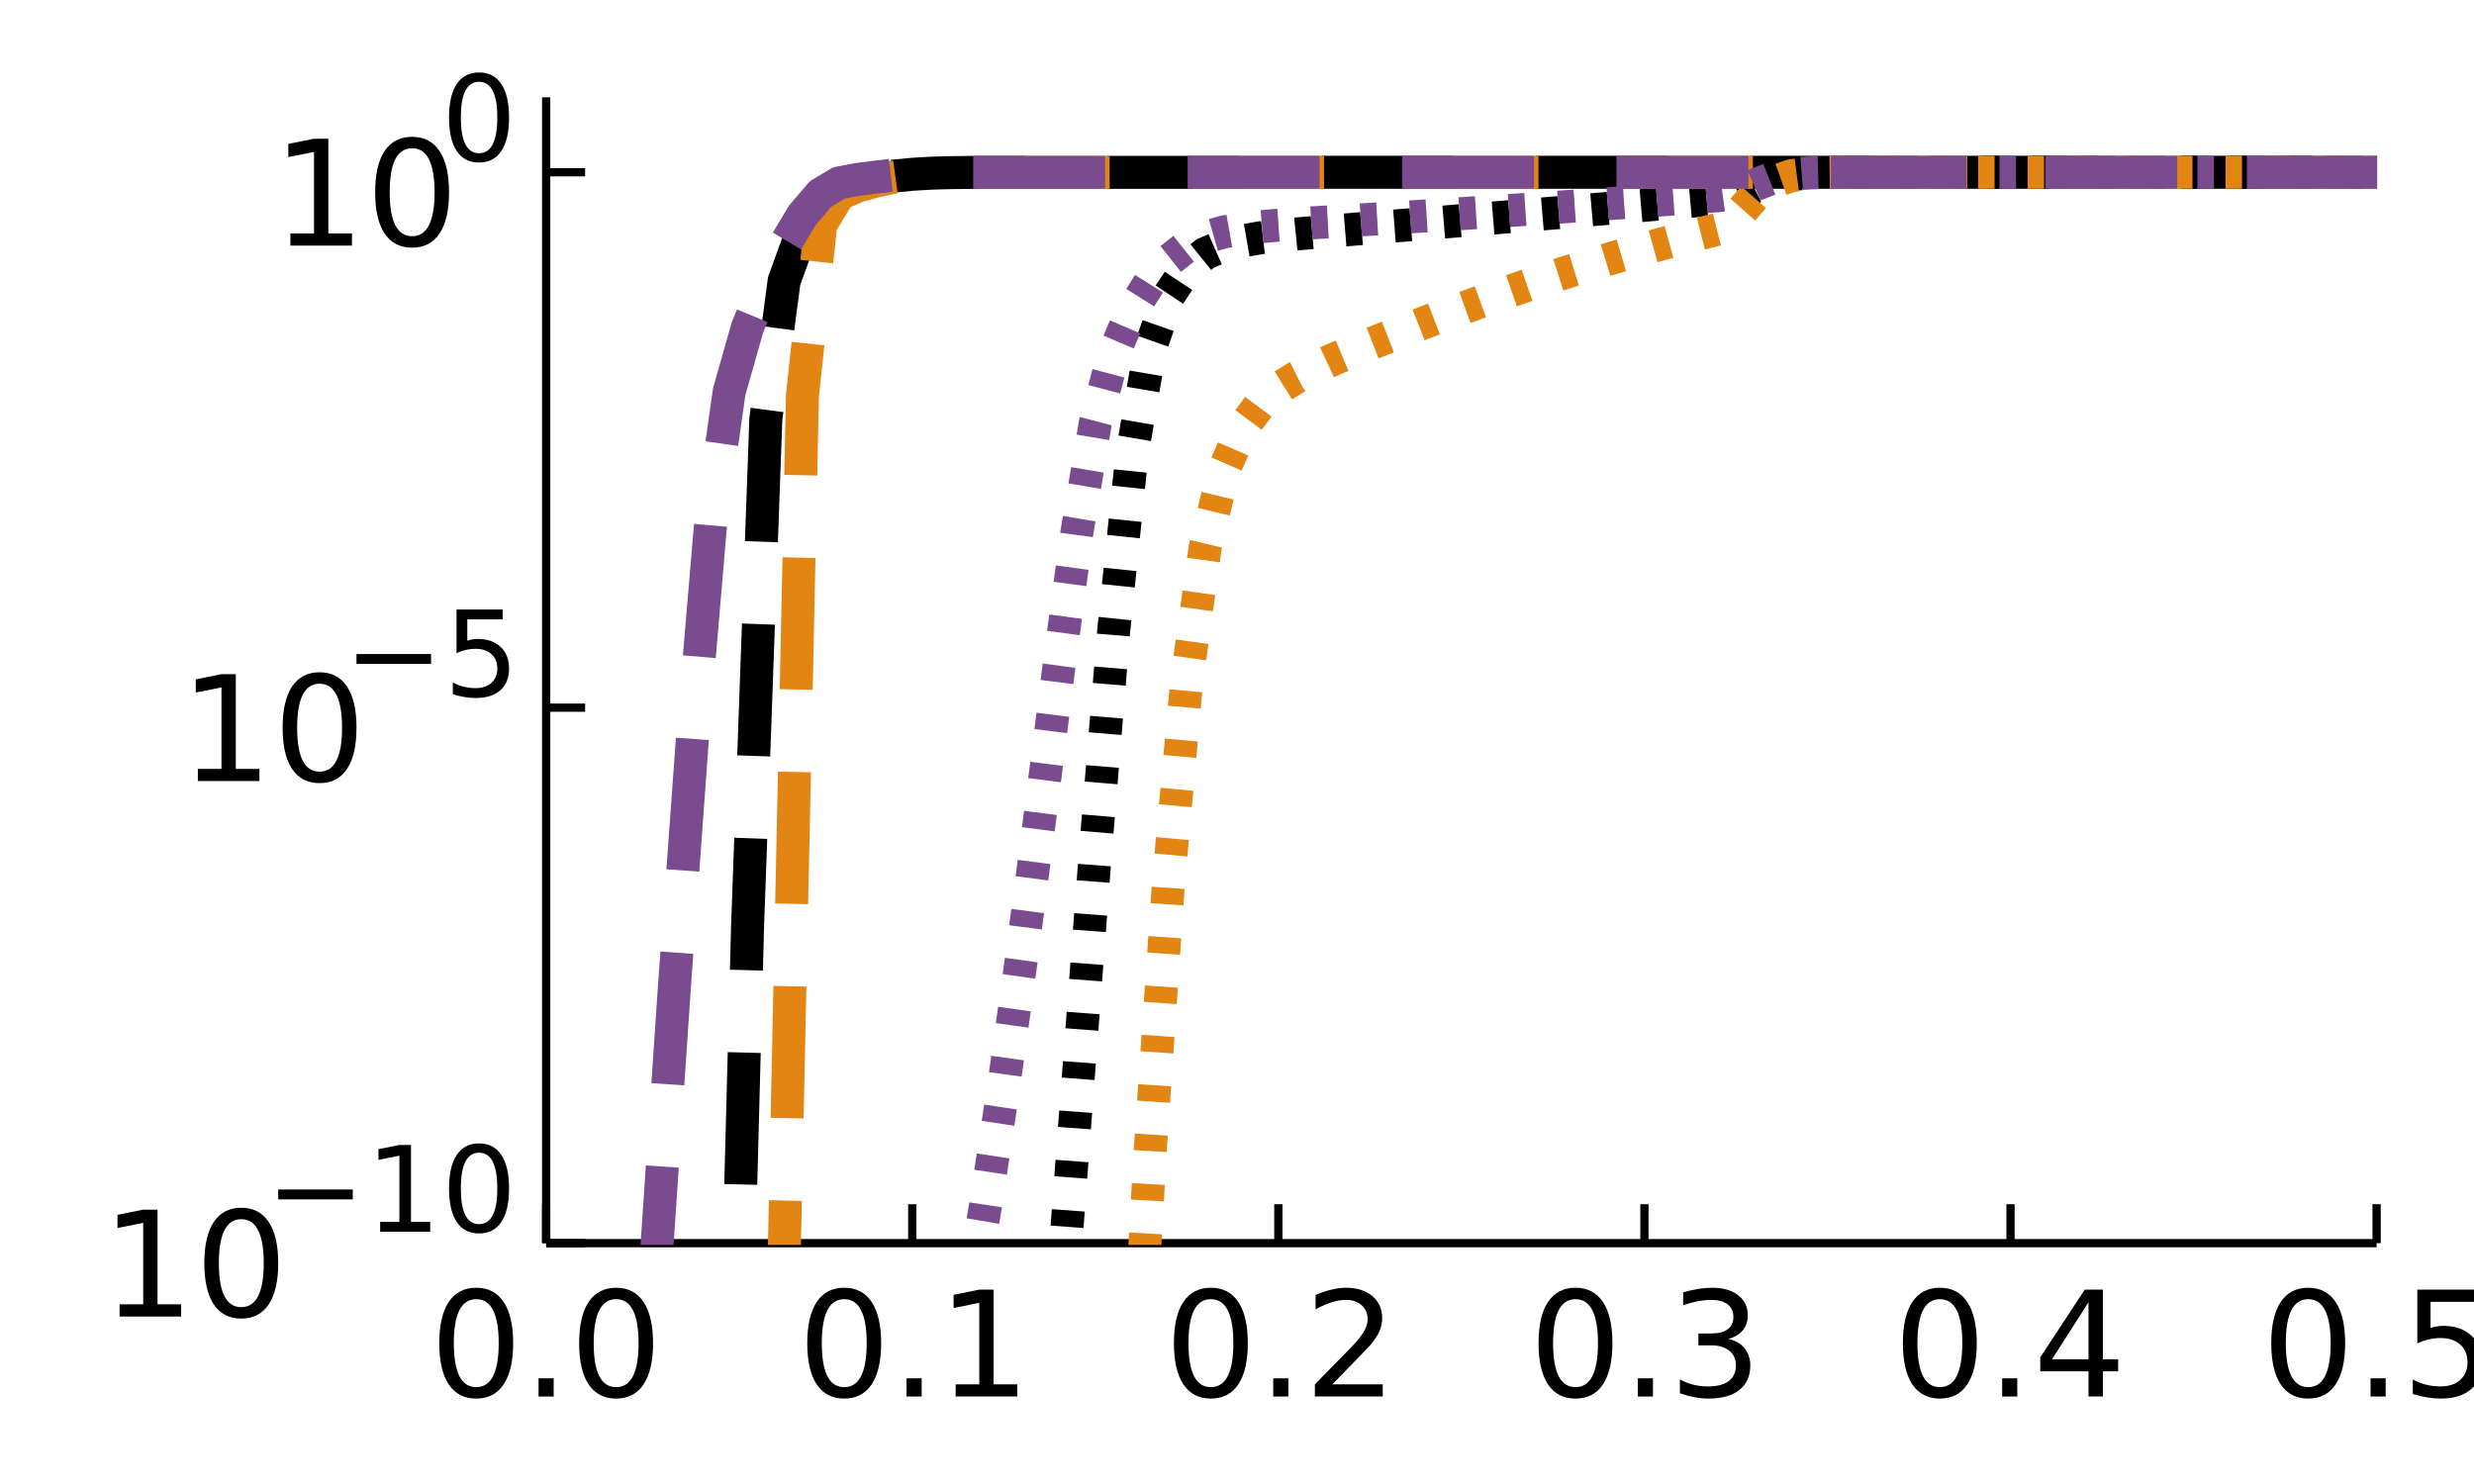 <?xml version="1.0" encoding="utf-8"?>
<svg xmlns="http://www.w3.org/2000/svg" xmlns:xlink="http://www.w3.org/1999/xlink" width="300" height="180" viewBox="0 0 1200 720">
<rect x="0" y="0" width="1200" height="720" fill="#333333" stroke="none"/>
<defs>
  <clipPath id="clip180">
    <rect x="0" y="0" width="1200" height="720"/>
  </clipPath>
</defs>
<path clip-path="url(#clip180)" d="
M0 720 L1200 720 L1200 0 L0 0  Z
  " fill="#ffffff" fill-rule="evenodd" fill-opacity="1"/>
<defs>
  <clipPath id="clip181">
    <rect x="240" y="0" width="841" height="720"/>
  </clipPath>
</defs>
<path clip-path="url(#clip180)" d="
M264.915 603.152 L1152.76 603.152 L1152.76 47.244 L264.915 47.244  Z
  " fill="#ffffff" fill-rule="evenodd" fill-opacity="1"/>
<defs>
  <clipPath id="clip182">
    <rect x="264" y="47" width="889" height="557"/>
  </clipPath>
</defs>
<polyline clip-path="url(#clip180)" style="stroke:#000000; stroke-linecap:butt; stroke-linejoin:round; stroke-width:4; stroke-opacity:1; fill:none" points="
  264.915,603.152 1152.76,603.152 
  "/>
<polyline clip-path="url(#clip180)" style="stroke:#000000; stroke-linecap:butt; stroke-linejoin:round; stroke-width:4; stroke-opacity:1; fill:none" points="
  264.915,603.152 264.915,584.254 
  "/>
<polyline clip-path="url(#clip180)" style="stroke:#000000; stroke-linecap:butt; stroke-linejoin:round; stroke-width:4; stroke-opacity:1; fill:none" points="
  442.483,603.152 442.483,584.254 
  "/>
<polyline clip-path="url(#clip180)" style="stroke:#000000; stroke-linecap:butt; stroke-linejoin:round; stroke-width:4; stroke-opacity:1; fill:none" points="
  620.051,603.152 620.051,584.254 
  "/>
<polyline clip-path="url(#clip180)" style="stroke:#000000; stroke-linecap:butt; stroke-linejoin:round; stroke-width:4; stroke-opacity:1; fill:none" points="
  797.62,603.152 797.62,584.254 
  "/>
<polyline clip-path="url(#clip180)" style="stroke:#000000; stroke-linecap:butt; stroke-linejoin:round; stroke-width:4; stroke-opacity:1; fill:none" points="
  975.188,603.152 975.188,584.254 
  "/>
<polyline clip-path="url(#clip180)" style="stroke:#000000; stroke-linecap:butt; stroke-linejoin:round; stroke-width:4; stroke-opacity:1; fill:none" points="
  1152.76,603.152 1152.76,584.254 
  "/>
<path clip-path="url(#clip180)" d="M230.992 630.33 Q225.575 630.33 222.832 635.677 Q220.124 640.99 220.124 651.684 Q220.124 662.344 222.832 667.691 Q225.575 673.003 230.992 673.003 Q236.443 673.003 239.151 667.691 Q241.894 662.344 241.894 651.684 Q241.894 640.99 239.151 635.677 Q236.443 630.33 230.992 630.33 M230.992 624.774 Q239.707 624.774 244.29 631.684 Q248.908 638.559 248.908 651.684 Q248.908 664.774 244.29 671.684 Q239.707 678.559 230.992 678.559 Q222.276 678.559 217.658 671.684 Q213.075 664.774 213.075 651.684 Q213.075 638.559 217.658 631.684 Q222.276 624.774 230.992 624.774 Z" fill="#000000" fill-rule="evenodd" fill-opacity="1" /><path clip-path="url(#clip180)" d="M261.235 668.732 L268.561 668.732 L268.561 677.552 L261.235 677.552 L261.235 668.732 Z" fill="#000000" fill-rule="evenodd" fill-opacity="1" /><path clip-path="url(#clip180)" d="M298.839 630.33 Q293.422 630.33 290.679 635.677 Q287.971 640.99 287.971 651.684 Q287.971 662.344 290.679 667.691 Q293.422 673.003 298.839 673.003 Q304.29 673.003 306.998 667.691 Q309.741 662.344 309.741 651.684 Q309.741 640.99 306.998 635.677 Q304.29 630.33 298.839 630.33 M298.839 624.774 Q307.554 624.774 312.137 631.684 Q316.755 638.559 316.755 651.684 Q316.755 664.774 312.137 671.684 Q307.554 678.559 298.839 678.559 Q290.123 678.559 285.505 671.684 Q280.922 664.774 280.922 651.684 Q280.922 638.559 285.505 631.684 Q290.123 624.774 298.839 624.774 Z" fill="#000000" fill-rule="evenodd" fill-opacity="1" /><path clip-path="url(#clip180)" d="M409.48 630.33 Q404.063 630.33 401.32 635.677 Q398.612 640.99 398.612 651.684 Q398.612 662.344 401.32 667.691 Q404.063 673.003 409.48 673.003 Q414.931 673.003 417.64 667.691 Q420.383 662.344 420.383 651.684 Q420.383 640.99 417.64 635.677 Q414.931 630.33 409.48 630.33 M409.48 624.774 Q418.195 624.774 422.779 631.684 Q427.397 638.559 427.397 651.684 Q427.397 664.774 422.779 671.684 Q418.195 678.559 409.48 678.559 Q400.765 678.559 396.147 671.684 Q391.563 664.774 391.563 651.684 Q391.563 638.559 396.147 631.684 Q400.765 624.774 409.48 624.774 Z" fill="#000000" fill-rule="evenodd" fill-opacity="1" /><path clip-path="url(#clip180)" d="M439.723 668.732 L447.049 668.732 L447.049 677.552 L439.723 677.552 L439.723 668.732 Z" fill="#000000" fill-rule="evenodd" fill-opacity="1" /><path clip-path="url(#clip180)" d="M463.542 671.649 L475 671.649 L475 632.101 L462.535 634.601 L462.535 628.212 L474.931 625.712 L481.945 625.712 L481.945 671.649 L493.403 671.649 L493.403 677.552 L463.542 677.552 L463.542 671.649 Z" fill="#000000" fill-rule="evenodd" fill-opacity="1" /><path clip-path="url(#clip180)" d="M587.326 630.33 Q581.909 630.33 579.166 635.677 Q576.458 640.99 576.458 651.684 Q576.458 662.344 579.166 667.691 Q581.909 673.003 587.326 673.003 Q592.777 673.003 595.486 667.691 Q598.229 662.344 598.229 651.684 Q598.229 640.99 595.486 635.677 Q592.777 630.33 587.326 630.33 M587.326 624.774 Q596.041 624.774 600.624 631.684 Q605.243 638.559 605.243 651.684 Q605.243 664.774 600.624 671.684 Q596.041 678.559 587.326 678.559 Q578.611 678.559 573.993 671.684 Q569.409 664.774 569.409 651.684 Q569.409 638.559 573.993 631.684 Q578.611 624.774 587.326 624.774 Z" fill="#000000" fill-rule="evenodd" fill-opacity="1" /><path clip-path="url(#clip180)" d="M617.569 668.732 L624.895 668.732 L624.895 677.552 L617.569 677.552 L617.569 668.732 Z" fill="#000000" fill-rule="evenodd" fill-opacity="1" /><path clip-path="url(#clip180)" d="M646.215 671.649 L670.694 671.649 L670.694 677.552 L637.777 677.552 L637.777 671.649 Q641.77 667.517 648.645 660.573 Q655.555 653.594 657.326 651.58 Q660.694 647.795 662.013 645.191 Q663.367 642.552 663.367 640.017 Q663.367 635.885 660.451 633.281 Q657.569 630.677 652.916 630.677 Q649.617 630.677 645.937 631.823 Q642.291 632.969 638.124 635.295 L638.124 628.212 Q642.36 626.51 646.041 625.642 Q649.721 624.774 652.777 624.774 Q660.832 624.774 665.624 628.802 Q670.416 632.83 670.416 639.566 Q670.416 642.76 669.2 645.642 Q668.02 648.49 664.86 652.378 Q663.992 653.385 659.339 658.212 Q654.687 663.003 646.215 671.649 Z" fill="#000000" fill-rule="evenodd" fill-opacity="1" /><path clip-path="url(#clip180)" d="M764.182 630.33 Q758.766 630.33 756.023 635.677 Q753.314 640.99 753.314 651.684 Q753.314 662.344 756.023 667.691 Q758.766 673.003 764.182 673.003 Q769.634 673.003 772.342 667.691 Q775.085 662.344 775.085 651.684 Q775.085 640.99 772.342 635.677 Q769.634 630.33 764.182 630.33 M764.182 624.774 Q772.898 624.774 777.481 631.684 Q782.099 638.559 782.099 651.684 Q782.099 664.774 777.481 671.684 Q772.898 678.559 764.182 678.559 Q755.467 678.559 750.849 671.684 Q746.266 664.774 746.266 651.684 Q746.266 638.559 750.849 631.684 Q755.467 624.774 764.182 624.774 Z" fill="#000000" fill-rule="evenodd" fill-opacity="1" /><path clip-path="url(#clip180)" d="M794.425 668.732 L801.752 668.732 L801.752 677.552 L794.425 677.552 L794.425 668.732 Z" fill="#000000" fill-rule="evenodd" fill-opacity="1" /><path clip-path="url(#clip180)" d="M838.279 649.601 Q843.314 650.677 846.126 654.08 Q848.973 657.483 848.973 662.483 Q848.973 670.156 843.696 674.357 Q838.418 678.559 828.696 678.559 Q825.432 678.559 821.96 677.899 Q818.522 677.274 814.842 675.989 L814.842 669.219 Q817.758 670.92 821.231 671.788 Q824.703 672.656 828.487 672.656 Q835.085 672.656 838.522 670.052 Q841.994 667.448 841.994 662.483 Q841.994 657.899 838.765 655.33 Q835.571 652.726 829.842 652.726 L823.8 652.726 L823.8 646.962 L830.119 646.962 Q835.293 646.962 838.036 644.913 Q840.779 642.83 840.779 638.941 Q840.779 634.948 837.932 632.83 Q835.119 630.677 829.842 630.677 Q826.96 630.677 823.661 631.302 Q820.363 631.927 816.404 633.247 L816.404 626.997 Q820.397 625.885 823.869 625.33 Q827.376 624.774 830.467 624.774 Q838.453 624.774 843.105 628.42 Q847.758 632.031 847.758 638.212 Q847.758 642.517 845.293 645.503 Q842.828 648.455 838.279 649.601 Z" fill="#000000" fill-rule="evenodd" fill-opacity="1" /><path clip-path="url(#clip180)" d="M940.9 630.33 Q935.483 630.33 932.74 635.677 Q930.032 640.99 930.032 651.684 Q930.032 662.344 932.74 667.691 Q935.483 673.003 940.9 673.003 Q946.351 673.003 949.059 667.691 Q951.802 662.344 951.802 651.684 Q951.802 640.99 949.059 635.677 Q946.351 630.33 940.9 630.33 M940.9 624.774 Q949.615 624.774 954.198 631.684 Q958.816 638.559 958.816 651.684 Q958.816 664.774 954.198 671.684 Q949.615 678.559 940.9 678.559 Q932.185 678.559 927.566 671.684 Q922.983 664.774 922.983 651.684 Q922.983 638.559 927.566 631.684 Q932.185 624.774 940.9 624.774 Z" fill="#000000" fill-rule="evenodd" fill-opacity="1" /><path clip-path="url(#clip180)" d="M971.143 668.732 L978.469 668.732 L978.469 677.552 L971.143 677.552 L971.143 668.732 Z" fill="#000000" fill-rule="evenodd" fill-opacity="1" /><path clip-path="url(#clip180)" d="M1013.02 631.823 L995.309 659.496 L1013.02 659.496 L1013.02 631.823 M1011.18 625.712 L1020 625.712 L1020 659.496 L1027.39 659.496 L1027.39 665.33 L1020 665.33 L1020 677.552 L1013.02 677.552 L1013.02 665.33 L989.615 665.33 L989.615 658.559 L1011.18 625.712 Z" fill="#000000" fill-rule="evenodd" fill-opacity="1" /><path clip-path="url(#clip180)" d="M1119.58 630.33 Q1114.16 630.33 1111.42 635.677 Q1108.71 640.99 1108.71 651.684 Q1108.71 662.344 1111.42 667.691 Q1114.16 673.003 1119.58 673.003 Q1125.03 673.003 1127.74 667.691 Q1130.48 662.344 1130.48 651.684 Q1130.48 640.99 1127.74 635.677 Q1125.03 630.33 1119.58 630.33 M1119.58 624.774 Q1128.29 624.774 1132.88 631.684 Q1137.5 638.559 1137.5 651.684 Q1137.5 664.774 1132.88 671.684 Q1128.29 678.559 1119.58 678.559 Q1110.86 678.559 1106.25 671.684 Q1101.66 664.774 1101.66 651.684 Q1101.66 638.559 1106.25 631.684 Q1110.86 624.774 1119.58 624.774 Z" fill="#000000" fill-rule="evenodd" fill-opacity="1" /><path clip-path="url(#clip180)" d="M1149.82 668.732 L1157.15 668.732 L1157.15 677.552 L1149.82 677.552 L1149.82 668.732 Z" fill="#000000" fill-rule="evenodd" fill-opacity="1" /><path clip-path="url(#clip180)" d="M1172.5 625.712 L1200.03 625.712 L1200.03 631.615 L1178.92 631.615 L1178.92 644.323 Q1180.45 643.802 1181.97 643.559 Q1183.5 643.281 1185.03 643.281 Q1193.71 643.281 1198.78 648.038 Q1203.85 652.795 1203.85 660.92 Q1203.85 669.288 1198.64 673.941 Q1193.43 678.559 1183.95 678.559 Q1180.69 678.559 1177.29 678.003 Q1173.92 677.448 1170.31 676.337 L1170.31 669.288 Q1173.43 670.989 1176.77 671.823 Q1180.1 672.656 1183.81 672.656 Q1189.82 672.656 1193.33 669.496 Q1196.84 666.337 1196.84 660.92 Q1196.84 655.503 1193.33 652.344 Q1189.82 649.184 1183.81 649.184 Q1181 649.184 1178.19 649.809 Q1175.41 650.434 1172.5 651.753 L1172.5 625.712 Z" fill="#000000" fill-rule="evenodd" fill-opacity="1" /><polyline clip-path="url(#clip180)" style="stroke:#000000; stroke-linecap:butt; stroke-linejoin:round; stroke-width:4; stroke-opacity:1; fill:none" points="
  264.915,603.152 264.915,47.244 
  "/>
<polyline clip-path="url(#clip180)" style="stroke:#000000; stroke-linecap:butt; stroke-linejoin:round; stroke-width:4; stroke-opacity:1; fill:none" points="
  264.915,603.152 283.813,603.152 
  "/>
<polyline clip-path="url(#clip180)" style="stroke:#000000; stroke-linecap:butt; stroke-linejoin:round; stroke-width:4; stroke-opacity:1; fill:none" points="
  264.915,343.357 283.813,343.357 
  "/>
<polyline clip-path="url(#clip180)" style="stroke:#000000; stroke-linecap:butt; stroke-linejoin:round; stroke-width:4; stroke-opacity:1; fill:none" points="
  264.915,83.562 283.813,83.562 
  "/>
<path clip-path="url(#clip180)" d="M57.999 632.841 L69.457 632.841 L69.457 593.292 L56.992 595.792 L56.992 589.403 L69.388 586.903 L76.402 586.903 L76.402 632.841 L87.86 632.841 L87.86 638.743 L57.999 638.743 L57.999 632.841 Z" fill="#000000" fill-rule="evenodd" fill-opacity="1" /><path clip-path="url(#clip180)" d="M117.027 591.521 Q111.61 591.521 108.867 596.868 Q106.159 602.181 106.159 612.875 Q106.159 623.535 108.867 628.882 Q111.61 634.195 117.027 634.195 Q122.478 634.195 125.186 628.882 Q127.929 623.535 127.929 612.875 Q127.929 602.181 125.186 596.868 Q122.478 591.521 117.027 591.521 M117.027 585.966 Q125.742 585.966 130.325 592.875 Q134.943 599.75 134.943 612.875 Q134.943 625.966 130.325 632.875 Q125.742 639.75 117.027 639.75 Q108.311 639.75 103.693 632.875 Q99.11 625.966 99.11 612.875 Q99.11 599.75 103.693 592.875 Q108.311 585.966 117.027 585.966 Z" fill="#000000" fill-rule="evenodd" fill-opacity="1" /><path clip-path="url(#clip180)" d="M134.943 577.118 L171.11 577.118 L171.11 581.914 L134.943 581.914 L134.943 577.118 Z" fill="#000000" fill-rule="evenodd" fill-opacity="1" /><path clip-path="url(#clip180)" d="M184.398 592.832 L193.708 592.832 L193.708 560.699 L183.58 562.73 L183.58 557.539 L193.652 555.508 L199.35 555.508 L199.35 592.832 L208.66 592.832 L208.66 597.628 L184.398 597.628 L184.398 592.832 Z" fill="#000000" fill-rule="evenodd" fill-opacity="1" /><path clip-path="url(#clip180)" d="M232.358 559.26 Q227.957 559.26 225.728 563.604 Q223.528 567.921 223.528 576.61 Q223.528 585.271 225.728 589.616 Q227.957 593.932 232.358 593.932 Q236.787 593.932 238.988 589.616 Q241.216 585.271 241.216 576.61 Q241.216 567.921 238.988 563.604 Q236.787 559.26 232.358 559.26 M232.358 554.746 Q239.439 554.746 243.163 560.36 Q246.915 565.946 246.915 576.61 Q246.915 587.246 243.163 592.86 Q239.439 598.446 232.358 598.446 Q225.277 598.446 221.525 592.86 Q217.801 587.246 217.801 576.61 Q217.801 565.946 221.525 560.36 Q225.277 554.746 232.358 554.746 Z" fill="#000000" fill-rule="evenodd" fill-opacity="1" /><path clip-path="url(#clip180)" d="M95.972 373.046 L107.43 373.046 L107.43 333.497 L94.965 335.997 L94.965 329.608 L107.361 327.108 L114.375 327.108 L114.375 373.046 L125.833 373.046 L125.833 378.948 L95.972 378.948 L95.972 373.046 Z" fill="#000000" fill-rule="evenodd" fill-opacity="1" /><path clip-path="url(#clip180)" d="M154.999 331.726 Q149.583 331.726 146.84 337.073 Q144.131 342.386 144.131 353.08 Q144.131 363.74 146.84 369.087 Q149.583 374.4 154.999 374.4 Q160.451 374.4 163.159 369.087 Q165.902 363.74 165.902 353.08 Q165.902 342.386 163.159 337.073 Q160.451 331.726 154.999 331.726 M154.999 326.171 Q163.715 326.171 168.298 333.08 Q172.916 339.955 172.916 353.08 Q172.916 366.171 168.298 373.08 Q163.715 379.955 154.999 379.955 Q146.284 379.955 141.666 373.08 Q137.083 366.171 137.083 353.08 Q137.083 339.955 141.666 333.08 Q146.284 326.171 154.999 326.171 Z" fill="#000000" fill-rule="evenodd" fill-opacity="1" /><path clip-path="url(#clip180)" d="M172.916 317.323 L209.083 317.323 L209.083 322.119 L172.916 322.119 L172.916 317.323 Z" fill="#000000" fill-rule="evenodd" fill-opacity="1" /><path clip-path="url(#clip180)" d="M221.44 295.713 L243.812 295.713 L243.812 300.509 L226.659 300.509 L226.659 310.834 Q227.9 310.411 229.142 310.213 Q230.383 309.988 231.624 309.988 Q238.677 309.988 242.796 313.853 Q246.915 317.718 246.915 324.319 Q246.915 331.118 242.683 334.899 Q238.452 338.651 230.75 338.651 Q228.098 338.651 225.333 338.199 Q222.597 337.748 219.663 336.845 L219.663 331.118 Q222.202 332.501 224.91 333.178 Q227.618 333.855 230.637 333.855 Q235.518 333.855 238.367 331.288 Q241.216 328.72 241.216 324.319 Q241.216 319.918 238.367 317.351 Q235.518 314.784 230.637 314.784 Q228.352 314.784 226.067 315.292 Q223.81 315.799 221.44 316.871 L221.44 295.713 Z" fill="#000000" fill-rule="evenodd" fill-opacity="1" /><path clip-path="url(#clip180)" d="M140.857 113.251 L152.315 113.251 L152.315 73.702 L139.85 76.202 L139.85 69.813 L152.246 67.313 L159.259 67.313 L159.259 113.251 L170.718 113.251 L170.718 119.153 L140.857 119.153 L140.857 113.251 Z" fill="#000000" fill-rule="evenodd" fill-opacity="1" /><path clip-path="url(#clip180)" d="M199.884 71.931 Q194.468 71.931 191.724 77.278 Q189.016 82.591 189.016 93.285 Q189.016 103.945 191.724 109.292 Q194.468 114.605 199.884 114.605 Q205.336 114.605 208.044 109.292 Q210.787 103.945 210.787 93.285 Q210.787 82.591 208.044 77.278 Q205.336 71.931 199.884 71.931 M199.884 66.376 Q208.599 66.376 213.183 73.285 Q217.801 80.16 217.801 93.285 Q217.801 106.376 213.183 113.285 Q208.599 120.16 199.884 120.16 Q191.169 120.16 186.551 113.285 Q181.968 106.376 181.968 93.285 Q181.968 80.16 186.551 73.285 Q191.169 66.376 199.884 66.376 Z" fill="#000000" fill-rule="evenodd" fill-opacity="1" /><path clip-path="url(#clip180)" d="M232.358 39.67 Q227.957 39.67 225.728 44.014 Q223.528 48.331 223.528 57.02 Q223.528 65.681 225.728 70.026 Q227.957 74.342 232.358 74.342 Q236.787 74.342 238.988 70.026 Q241.216 65.681 241.216 57.02 Q241.216 48.331 238.988 44.014 Q236.787 39.67 232.358 39.67 M232.358 35.156 Q239.439 35.156 243.163 40.77 Q246.915 46.356 246.915 57.02 Q246.915 67.656 243.163 73.27 Q239.439 78.856 232.358 78.856 Q225.277 78.856 221.525 73.27 Q217.801 67.656 217.801 57.02 Q217.801 46.356 221.525 40.77 Q225.277 35.156 232.358 35.156 Z" fill="#000000" fill-rule="evenodd" fill-opacity="1" /><polyline clip-path="url(#clip182)" style="stroke:#000000; stroke-linecap:butt; stroke-linejoin:round; stroke-width:16; stroke-opacity:1; fill:none" stroke-dasharray="8, 16" points="
  264.915,4063.71 273.794,3893.56 282.672,3680.48 291.55,3421.9 300.429,3121.03 309.307,2847.92 318.186,2636.97 327.064,2468.38 335.942,2329.77 344.821,2213.17 
  353.699,2112.89 362.578,2025.12 371.456,1946.7 380.334,1875.27 389.213,1808.86 398.091,1745.81 406.97,1684.32 415.848,1622.74 424.726,1559.71 433.605,1493.42 
  442.483,1422.94 451.362,1346.91 460.24,1265.23 469.119,1177.51 477.997,1083.54 486.875,983.786 495.754,877.647 504.632,766.105 513.511,649.491 522.389,530.784 
  531.267,413.974 540.146,306.479 549.024,220.693 557.903,168.948 566.781,143.592 575.659,130.218 584.538,123.055 593.416,119.143 602.295,116.919 611.173,115.39 
  620.051,114.386 628.93,113.502 637.808,112.74 646.687,112.01 655.565,111.314 664.443,110.554 673.322,109.889 682.2,109.194 691.079,108.484 699.957,107.763 
  708.836,107.02 717.714,106.31 726.592,105.587 735.471,104.86 744.349,104.115 753.228,103.378 762.106,102.635 770.984,101.871 779.863,101.104 788.741,100.357 
  797.62,99.603 806.498,98.835 815.376,98.048 824.255,97.27 833.133,96.5 842.012,95.119 850.89,90.711 859.768,86.755 868.647,84.735 877.525,83.955 
  886.404,83.688 895.282,83.602 904.16,83.584 913.039,83.584 921.917,83.584 930.796,83.584 939.674,83.584 948.553,83.584 957.431,83.584 966.309,83.584 
  975.188,83.584 984.066,83.584 992.945,83.584 1001.82,83.584 1010.7,83.584 1019.58,83.584 1028.46,83.584 1037.34,83.584 1046.22,83.584 1055.09,83.584 
  1063.97,83.584 1072.85,83.584 1081.73,83.584 1090.61,83.584 1099.49,83.584 1108.36,83.584 1117.24,83.584 1126.12,83.584 1135,83.584 1143.88,83.584 
  1152.76,83.584 1161.63,83.584 1170.51,83.584 1179.39,83.584 1188.27,83.584 1197.15,83.584 1206.03,83.584 1214.9,83.584 1223.78,83.584 1232.66,83.584 
  1241.54,83.584 1250.42,83.584 1259.3,83.584 1268.18,83.584 1277.05,83.584 1285.93,83.584 1294.81,83.584 1303.69,83.584 1312.57,83.584 1321.45,83.584 
  1330.32,83.584 1339.2,83.584 1348.08,83.584 1356.96,83.584 1365.84,83.584 1374.72,83.584 1383.59,83.584 1392.47,83.584 1401.35,83.584 1410.23,83.584 
  1419.11,83.584 1427.99,83.584 1436.86,83.584 1445.74,83.584 1454.62,83.584 1463.5,83.584 1472.38,83.584 1481.26,83.584 1490.14,83.584 1499.01,83.584 
  1507.89,83.584 1516.77,83.584 1525.65,83.584 1534.53,83.584 1543.41,83.584 1552.28,83.584 1561.16,83.584 1570.04,83.584 1578.92,83.584 1587.8,83.584 
  1596.68,83.584 1605.55,83.584 1614.43,83.584 1623.31,83.584 1632.19,83.584 1641.07,83.584 1649.95,83.584 1658.83,83.584 1667.7,83.584 1676.58,83.584 
  1685.46,83.584 1694.34,83.584 1703.22,83.584 1712.1,83.584 1720.97,83.584 1729.85,83.584 1738.73,83.584 1747.61,83.584 1756.49,83.584 1765.37,83.584 
  1774.24,83.584 1783.12,83.584 1792,83.584 1800.88,83.584 1809.76,83.584 1818.64,83.584 1827.51,83.584 1836.39,83.584 1845.27,83.584 1854.15,83.584 
  1863.03,83.584 1871.91,83.584 1880.79,83.584 1889.66,83.584 1898.54,83.584 1907.42,83.584 1916.3,83.584 1925.18,83.584 1934.06,83.584 1942.93,83.584 
  1951.81,83.584 1960.69,83.584 1969.57,83.584 1978.45,83.584 1987.33,83.584 1996.2,83.584 2005.08,83.584 2013.96,83.584 2022.84,83.584 2031.72,83.584 
  2040.6,83.584 
  "/>
<polyline clip-path="url(#clip182)" style="stroke:#000000; stroke-linecap:butt; stroke-linejoin:round; stroke-width:16; stroke-opacity:1; fill:none" stroke-dasharray="64, 40" points="
  264.915,3068.66 273.794,2944.2 282.672,2800.13 291.55,2634.48 300.429,2446.32 309.307,2235.69 318.186,2002.75 327.064,1745.91 335.942,1459.33 344.821,1133.08 
  353.699,787.007 362.578,450.239 371.456,203.382 380.334,136.35 389.213,111.883 398.091,97.608 406.97,90.176 415.848,87.726 424.726,86.561 433.605,85.433 
  442.483,84.564 451.362,84.04 460.24,83.774 469.119,83.665 477.997,83.656 486.875,83.648 495.754,83.641 504.632,83.635 513.511,83.631 522.389,83.626 
  531.267,83.623 540.146,83.619 549.024,83.616 557.903,83.614 566.781,83.611 575.659,83.609 584.538,83.607 593.416,83.605 602.295,83.603 611.173,83.602 
  620.051,83.6 628.93,83.599 637.808,83.598 646.687,83.597 655.565,83.596 664.443,83.595 673.322,83.594 682.2,83.593 691.079,83.592 699.957,83.591 
  708.836,83.59 717.714,83.59 726.592,83.589 735.471,83.588 744.349,83.588 753.228,83.587 762.106,83.587 770.984,83.586 779.863,83.586 788.741,83.585 
  797.62,83.585 806.498,83.585 815.376,83.584 824.255,83.584 833.133,83.584 842.012,83.584 850.89,83.584 859.768,83.584 868.647,83.584 877.525,83.584 
  886.404,83.584 895.282,83.584 904.16,83.584 913.039,83.584 921.917,83.584 930.796,83.584 939.674,83.584 948.553,83.584 957.431,83.584 966.309,83.584 
  975.188,83.584 984.066,83.584 992.945,83.584 1001.82,83.584 1010.7,83.584 1019.58,83.584 1028.46,83.584 1037.34,83.584 1046.22,83.584 1055.09,83.584 
  1063.97,83.584 1072.85,83.584 1081.73,83.584 1090.61,83.584 1099.49,83.584 1108.36,83.584 1117.24,83.584 1126.12,83.584 1135,83.584 1143.88,83.584 
  1152.76,83.584 1161.63,83.584 1170.51,83.584 1179.39,83.584 1188.27,83.584 1197.15,83.584 1206.03,83.584 1214.9,83.584 1223.78,83.584 1232.66,83.584 
  1241.54,83.584 1250.42,83.584 1259.3,83.584 1268.18,83.584 1277.05,83.584 1285.93,83.584 1294.81,83.584 1303.69,83.584 1312.57,83.584 1321.45,83.584 
  1330.32,83.584 1339.2,83.584 1348.08,83.584 1356.96,83.584 1365.84,83.584 1374.72,83.584 1383.59,83.584 1392.47,83.584 1401.35,83.584 1410.23,83.584 
  1419.11,83.584 1427.99,83.584 1436.86,83.584 1445.74,83.584 1454.62,83.584 1463.5,83.584 1472.38,83.584 1481.26,83.584 1490.14,83.584 1499.01,83.584 
  1507.89,83.584 1516.77,83.584 1525.65,83.584 1534.53,83.584 1543.41,83.584 1552.28,83.584 1561.16,83.584 1570.04,83.584 1578.92,83.584 1587.8,83.584 
  1596.68,83.584 1605.55,83.584 1614.43,83.584 1623.31,83.584 1632.19,83.584 1641.07,83.584 1649.95,83.584 1658.83,83.584 1667.7,83.584 1676.58,83.584 
  1685.46,83.584 1694.34,83.584 1703.22,83.584 1712.1,83.584 1720.97,83.584 1729.85,83.584 1738.73,83.584 1747.61,83.584 1756.49,83.584 1765.37,83.584 
  1774.24,83.584 1783.12,83.584 1792,83.584 1800.88,83.584 1809.76,83.584 1818.64,83.584 1827.51,83.584 1836.39,83.584 1845.27,83.584 1854.15,83.584 
  1863.03,83.584 1871.91,83.584 1880.79,83.584 1889.66,83.584 1898.54,83.584 1907.42,83.584 1916.3,83.584 1925.18,83.584 1934.06,83.584 1942.93,83.584 
  1951.81,83.584 1960.69,83.584 1969.57,83.584 1978.45,83.584 1987.33,83.584 1996.2,83.584 2005.08,83.584 2013.96,83.584 2022.84,83.584 2031.72,83.584 
  2040.6,83.584 
  "/>
<polyline clip-path="url(#clip182)" style="stroke:#e38512; stroke-linecap:butt; stroke-linejoin:round; stroke-width:16; stroke-opacity:1; fill:none" stroke-dasharray="8, 16" points="
  264.915,7367.54 273.794,7190.41 282.672,6970.17 291.55,6704.21 300.429,6395.6 309.307,6053.27 318.186,5690.39 327.064,5321.83 335.942,4968.28 344.821,4670.25 
  353.699,4419.78 362.578,4205.4 371.456,4018.74 380.334,3853.22 389.213,3703.49 398.091,3564.71 406.97,3432.68 415.848,3303.12 424.726,3172.44 433.605,3036.67 
  442.483,2893.55 451.362,2741.07 460.24,2579.54 469.119,2409.24 477.997,2231.61 486.875,2047.99 495.754,1859.47 504.632,1667.01 513.511,1471.78 522.389,1275.44 
  531.267,1080.8 540.146,892.284 549.024,715.57 557.903,558.276 566.781,427.885 575.659,329.791 584.538,265.725 593.416,228.628 602.295,208.142 611.173,196.241 
  620.051,188.505 628.93,182.988 637.808,178.53 646.687,174.376 655.565,170.685 664.443,166.932 673.322,163.481 682.2,159.953 691.079,156.455 699.957,153.056 
  708.836,149.774 717.714,146.572 726.592,143.358 735.471,140.259 744.349,137.141 753.228,134.193 762.106,131.341 770.984,128.591 779.863,125.853 788.741,123.221 
  797.62,120.668 806.498,118.201 815.376,115.783 824.255,113.478 833.133,111.232 842.012,105.404 850.89,95.336 859.768,88.455 868.647,85.31 877.525,84.143 
  886.404,83.749 895.282,83.621 904.16,83.59 913.039,83.59 921.917,83.589 930.796,83.589 939.674,83.589 948.553,83.588 957.431,83.588 966.309,83.588 
  975.188,83.588 984.066,83.588 992.945,83.587 1001.82,83.587 1010.7,83.587 1019.58,83.587 1028.46,83.586 1037.34,83.586 1046.22,83.586 1055.09,83.586 
  1063.97,83.586 1072.85,83.585 1081.73,83.585 1090.61,83.585 1099.49,83.585 1108.36,83.585 1117.24,83.584 1126.12,83.584 1135,83.584 1143.88,83.584 
  1152.76,83.584 1161.63,83.584 1170.51,83.584 1179.39,83.584 1188.27,83.584 1197.15,83.584 1206.03,83.584 1214.9,83.584 1223.78,83.584 1232.66,83.584 
  1241.54,83.584 1250.42,83.584 1259.3,83.584 1268.18,83.584 1277.05,83.584 1285.93,83.584 1294.81,83.584 1303.69,83.584 1312.57,83.584 1321.45,83.584 
  1330.32,83.584 1339.2,83.584 1348.08,83.584 1356.96,83.584 1365.84,83.584 1374.72,83.584 1383.59,83.584 1392.47,83.584 1401.35,83.584 1410.23,83.584 
  1419.11,83.584 1427.99,83.584 1436.86,83.584 1445.74,83.584 1454.62,83.584 1463.5,83.584 1472.38,83.584 1481.26,83.584 1490.14,83.584 1499.01,83.584 
  1507.89,83.584 1516.77,83.584 1525.65,83.584 1534.53,83.584 1543.41,83.584 1552.28,83.584 1561.16,83.584 1570.04,83.584 1578.92,83.584 1587.8,83.584 
  1596.68,83.584 1605.55,83.584 1614.43,83.584 1623.31,83.584 1632.19,83.584 1641.07,83.584 1649.95,83.584 1658.83,83.584 1667.7,83.584 1676.58,83.584 
  1685.46,83.584 1694.34,83.584 1703.22,83.584 1712.1,83.584 1720.97,83.584 1729.85,83.584 1738.73,83.584 1747.61,83.584 1756.49,83.584 1765.37,83.584 
  1774.24,83.584 1783.12,83.584 1792,83.584 1800.88,83.584 1809.76,83.584 1818.64,83.584 1827.51,83.584 1836.39,83.584 1845.27,83.584 1854.15,83.584 
  1863.03,83.584 1871.91,83.584 1880.79,83.584 1889.66,83.584 1898.54,83.584 1907.42,83.584 1916.3,83.584 1925.18,83.584 1934.06,83.584 1942.93,83.584 
  1951.81,83.584 1960.69,83.584 1969.57,83.584 1978.45,83.584 1987.33,83.584 1996.2,83.584 2005.08,83.584 2013.96,83.584 2022.84,83.584 2031.72,83.584 
  2040.6,83.584 
  "/>
<polyline clip-path="url(#clip182)" style="stroke:#e38512; stroke-linecap:butt; stroke-linejoin:round; stroke-width:16; stroke-opacity:1; fill:none" stroke-dasharray="64, 40" points="
  264.915,5844.89 273.794,5676.25 282.672,5483.53 291.55,5263.93 300.429,5015.24 309.307,4735.58 318.186,4422.27 327.064,4069.69 335.942,3666.61 344.821,3194.88 
  353.699,2634.46 362.578,1980.63 371.456,1270.65 380.334,610.622 389.213,192 398.091,109.002 406.97,94.208 415.848,90.352 424.726,87.858 433.605,85.953 
  442.483,84.743 451.362,84.1 460.24,83.796 469.119,83.686 477.997,83.675 486.875,83.667 495.754,83.659 504.632,83.653 513.511,83.648 522.389,83.643 
  531.267,83.639 540.146,83.636 549.024,83.632 557.903,83.629 566.781,83.627 575.659,83.624 584.538,83.622 593.416,83.62 602.295,83.618 611.173,83.617 
  620.051,83.615 628.93,83.613 637.808,83.612 646.687,83.611 655.565,83.61 664.443,83.609 673.322,83.607 682.2,83.606 691.079,83.605 699.957,83.604 
  708.836,83.603 717.714,83.602 726.592,83.602 735.471,83.601 744.349,83.601 753.228,83.6 762.106,83.599 770.984,83.599 779.863,83.598 788.741,83.598 
  797.62,83.597 806.498,83.597 815.376,83.596 824.255,83.596 833.133,83.595 842.012,83.594 850.89,83.594 859.768,83.594 868.647,83.593 877.525,83.593 
  886.404,83.592 895.282,83.592 904.16,83.592 913.039,83.592 921.917,83.591 930.796,83.591 939.674,83.591 948.553,83.591 957.431,83.591 966.309,83.59 
  975.188,83.59 984.066,83.59 992.945,83.59 1001.82,83.589 1010.7,83.589 1019.58,83.589 1028.46,83.589 1037.34,83.589 1046.22,83.588 1055.09,83.588 
  1063.97,83.588 1072.85,83.588 1081.73,83.588 1090.61,83.587 1099.49,83.587 1108.36,83.587 1117.24,83.587 1126.12,83.587 1135,83.586 1143.88,83.586 
  1152.76,83.586 1161.63,83.586 1170.51,83.585 1179.39,83.585 1188.27,83.585 1197.15,83.585 1206.03,83.585 1214.9,83.585 1223.78,83.584 1232.66,83.584 
  1241.54,83.584 1250.42,83.584 1259.3,83.584 1268.18,83.584 1277.05,83.584 1285.93,83.584 1294.81,83.584 1303.69,83.584 1312.57,83.584 1321.45,83.584 
  1330.32,83.584 1339.2,83.584 1348.08,83.584 1356.96,83.584 1365.84,83.584 1374.72,83.584 1383.59,83.584 1392.47,83.584 1401.35,83.584 1410.23,83.584 
  1419.11,83.584 1427.99,83.584 1436.86,83.584 1445.74,83.584 1454.62,83.584 1463.5,83.584 1472.38,83.584 1481.26,83.584 1490.14,83.584 1499.01,83.584 
  1507.89,83.584 1516.77,83.584 1525.65,83.584 1534.53,83.584 1543.41,83.584 1552.28,83.584 1561.16,83.584 1570.04,83.584 1578.92,83.584 1587.8,83.584 
  1596.68,83.584 1605.55,83.584 1614.43,83.584 1623.31,83.584 1632.19,83.584 1641.07,83.584 1649.95,83.584 1658.83,83.584 1667.7,83.584 1676.58,83.584 
  1685.46,83.584 1694.34,83.584 1703.22,83.584 1712.1,83.584 1720.97,83.584 1729.85,83.584 1738.73,83.584 1747.61,83.584 1756.49,83.584 1765.37,83.584 
  1774.24,83.584 1783.12,83.584 1792,83.584 1800.88,83.584 1809.76,83.584 1818.64,83.584 1827.51,83.584 1836.39,83.584 1845.27,83.584 1854.15,83.584 
  1863.03,83.584 1871.91,83.584 1880.79,83.584 1889.66,83.584 1898.54,83.584 1907.42,83.584 1916.3,83.584 1925.18,83.584 1934.06,83.584 1942.93,83.584 
  1951.81,83.584 1960.69,83.584 1969.57,83.584 1978.45,83.584 1987.33,83.584 1996.2,83.584 2005.08,83.584 2013.96,83.584 2022.84,83.584 2031.72,83.584 
  2040.6,83.584 
  "/>
<polyline clip-path="url(#clip182)" style="stroke:#7a4c8f; stroke-linecap:butt; stroke-linejoin:round; stroke-width:16; stroke-opacity:1; fill:none" stroke-dasharray="8, 16" points="
  264.915,2011.33 273.794,1846.81 282.672,1658.29 291.55,1519.84 300.429,1417.72 309.307,1337.91 318.186,1272.79 327.064,1217.83 335.942,1170.17 344.821,1127.94 
  353.699,1089.8 362.578,1054.63 371.456,1021.64 380.334,990.354 389.213,960.028 398.091,930.164 406.97,900.201 415.848,869.65 424.726,837.957 433.605,804.306 
  442.483,768.126 451.362,728.878 460.24,685.644 469.119,637.717 477.997,585.055 486.875,526.677 495.754,462.861 504.632,394.651 513.511,324.263 522.389,258.053 
  531.267,205.295 540.146,171.659 549.024,150.852 557.903,136.703 566.781,126.503 575.659,119.481 584.538,115.136 593.416,112.603 602.295,111.04 611.173,110.026 
  620.051,109.237 628.93,108.638 637.808,108.017 646.687,107.519 655.565,106.957 664.443,106.418 673.322,105.895 682.2,105.349 691.079,104.793 699.957,104.231 
  708.836,103.65 717.714,103.068 726.592,102.502 735.471,101.914 744.349,101.311 753.228,100.714 762.106,100.109 770.984,99.482 779.863,98.849 788.741,98.232 
  797.62,97.597 806.498,96.954 815.376,96.299 824.255,95.641 833.133,94.975 842.012,93.74 850.89,89.843 859.768,86.361 868.647,84.588 877.525,83.905 
  886.404,83.672 895.282,83.597 904.16,83.584 913.039,83.584 921.917,83.584 930.796,83.584 939.674,83.584 948.553,83.584 957.431,83.584 966.309,83.584 
  975.188,83.584 984.066,83.584 992.945,83.584 1001.82,83.584 1010.7,83.584 1019.58,83.584 1028.46,83.584 1037.34,83.584 1046.22,83.584 1055.09,83.584 
  1063.97,83.584 1072.85,83.584 1081.73,83.584 1090.61,83.584 1099.49,83.584 1108.36,83.584 1117.24,83.584 1126.12,83.584 1135,83.584 1143.88,83.584 
  1152.76,83.584 1161.63,83.584 1170.51,83.584 1179.39,83.584 1188.27,83.584 1197.15,83.584 1206.03,83.584 1214.9,83.584 1223.78,83.584 1232.66,83.584 
  1241.54,83.584 1250.42,83.584 1259.3,83.584 1268.18,83.584 1277.05,83.584 1285.93,83.584 1294.81,83.584 1303.69,83.584 1312.57,83.584 1321.45,83.584 
  1330.32,83.584 1339.2,83.584 1348.08,83.584 1356.96,83.584 1365.84,83.584 1374.72,83.584 1383.59,83.584 1392.47,83.584 1401.35,83.584 1410.23,83.584 
  1419.11,83.584 1427.99,83.584 1436.86,83.584 1445.74,83.584 1454.62,83.584 1463.5,83.584 1472.38,83.584 1481.26,83.584 1490.14,83.584 1499.01,83.584 
  1507.89,83.584 1516.77,83.584 1525.65,83.584 1534.53,83.584 1543.41,83.584 1552.28,83.584 1561.16,83.584 1570.04,83.584 1578.92,83.584 1587.8,83.584 
  1596.68,83.584 1605.55,83.584 1614.43,83.584 1623.31,83.584 1632.19,83.584 1641.07,83.584 1649.95,83.584 1658.83,83.584 1667.7,83.584 1676.58,83.584 
  1685.46,83.584 1694.34,83.584 1703.22,83.584 1712.1,83.584 1720.97,83.584 1729.85,83.584 1738.73,83.584 1747.61,83.584 1756.49,83.584 1765.37,83.584 
  1774.24,83.584 1783.12,83.584 1792,83.584 1800.88,83.584 1809.76,83.584 1818.64,83.584 1827.51,83.584 1836.39,83.584 1845.27,83.584 1854.15,83.584 
  1863.03,83.584 1871.91,83.584 1880.79,83.584 1889.66,83.584 1898.54,83.584 1907.42,83.584 1916.3,83.584 1925.18,83.584 1934.06,83.584 1942.93,83.584 
  1951.81,83.584 1960.69,83.584 1969.57,83.584 1978.45,83.584 1987.33,83.584 1996.2,83.584 2005.08,83.584 2013.96,83.584 2022.84,83.584 2031.72,83.584 
  2040.6,83.584 
  "/>
<polyline clip-path="url(#clip182)" style="stroke:#7a4c8f; stroke-linecap:butt; stroke-linejoin:round; stroke-width:16; stroke-opacity:1; fill:none" stroke-dasharray="64, 40" points="
  264.915,1355.91 273.794,1265.83 282.672,1161.18 291.55,1041.05 300.429,905.668 309.307,756.378 318.186,611.541 327.064,479.508 335.942,357.052 344.821,252.442 
  353.699,190.008 362.578,158.74 371.456,137.214 380.334,119.263 389.213,104.431 398.091,94.064 406.97,88.761 415.848,87.081 424.726,85.914 433.605,84.92 
  442.483,84.246 451.362,83.876 460.24,83.699 469.119,83.63 477.997,83.624 486.875,83.62 495.754,83.616 504.632,83.612 513.511,83.61 522.389,83.607 
  531.267,83.605 540.146,83.603 549.024,83.602 557.903,83.6 566.781,83.599 575.659,83.598 584.538,83.597 593.416,83.596 602.295,83.595 611.173,83.594 
  620.051,83.593 628.93,83.592 637.808,83.592 646.687,83.591 655.565,83.591 664.443,83.59 673.322,83.59 682.2,83.589 691.079,83.589 699.957,83.588 
  708.836,83.588 717.714,83.588 726.592,83.588 735.471,83.587 744.349,83.587 753.228,83.587 762.106,83.587 770.984,83.586 779.863,83.586 788.741,83.586 
  797.62,83.585 806.498,83.585 815.376,83.585 824.255,83.585 833.133,83.585 842.012,83.584 850.89,83.584 859.768,83.584 868.647,83.584 877.525,83.584 
  886.404,83.584 895.282,83.584 904.16,83.584 913.039,83.584 921.917,83.584 930.796,83.584 939.674,83.584 948.553,83.584 957.431,83.584 966.309,83.584 
  975.188,83.584 984.066,83.584 992.945,83.584 1001.82,83.584 1010.7,83.584 1019.58,83.584 1028.46,83.584 1037.34,83.584 1046.22,83.584 1055.09,83.584 
  1063.97,83.584 1072.85,83.584 1081.73,83.584 1090.61,83.584 1099.49,83.584 1108.36,83.584 1117.24,83.584 1126.12,83.584 1135,83.584 1143.88,83.584 
  1152.76,83.584 1161.63,83.584 1170.51,83.584 1179.39,83.584 1188.27,83.584 1197.15,83.584 1206.03,83.584 1214.9,83.584 1223.78,83.584 1232.66,83.584 
  1241.54,83.584 1250.42,83.584 1259.3,83.584 1268.18,83.584 1277.05,83.584 1285.93,83.584 1294.81,83.584 1303.69,83.584 1312.57,83.584 1321.45,83.584 
  1330.32,83.584 1339.2,83.584 1348.08,83.584 1356.96,83.584 1365.84,83.584 1374.72,83.584 1383.59,83.584 1392.47,83.584 1401.35,83.584 1410.23,83.584 
  1419.11,83.584 1427.99,83.584 1436.86,83.584 1445.74,83.584 1454.62,83.584 1463.5,83.584 1472.38,83.584 1481.26,83.584 1490.14,83.584 1499.01,83.584 
  1507.89,83.584 1516.77,83.584 1525.65,83.584 1534.53,83.584 1543.41,83.584 1552.28,83.584 1561.16,83.584 1570.04,83.584 1578.92,83.584 1587.8,83.584 
  1596.68,83.584 1605.55,83.584 1614.43,83.584 1623.31,83.584 1632.19,83.584 1641.07,83.584 1649.95,83.584 1658.83,83.584 1667.7,83.584 1676.58,83.584 
  1685.46,83.584 1694.34,83.584 1703.22,83.584 1712.1,83.584 1720.97,83.584 1729.85,83.584 1738.73,83.584 1747.61,83.584 1756.49,83.584 1765.37,83.584 
  1774.24,83.584 1783.12,83.584 1792,83.584 1800.88,83.584 1809.76,83.584 1818.64,83.584 1827.51,83.584 1836.39,83.584 1845.27,83.584 1854.15,83.584 
  1863.03,83.584 1871.91,83.584 1880.79,83.584 1889.66,83.584 1898.54,83.584 1907.42,83.584 1916.3,83.584 1925.18,83.584 1934.06,83.584 1942.93,83.584 
  1951.81,83.584 1960.69,83.584 1969.57,83.584 1978.45,83.584 1987.33,83.584 1996.2,83.584 2005.08,83.584 2013.96,83.584 2022.84,83.584 2031.72,83.584 
  2040.6,83.584 
  "/>
</svg>
